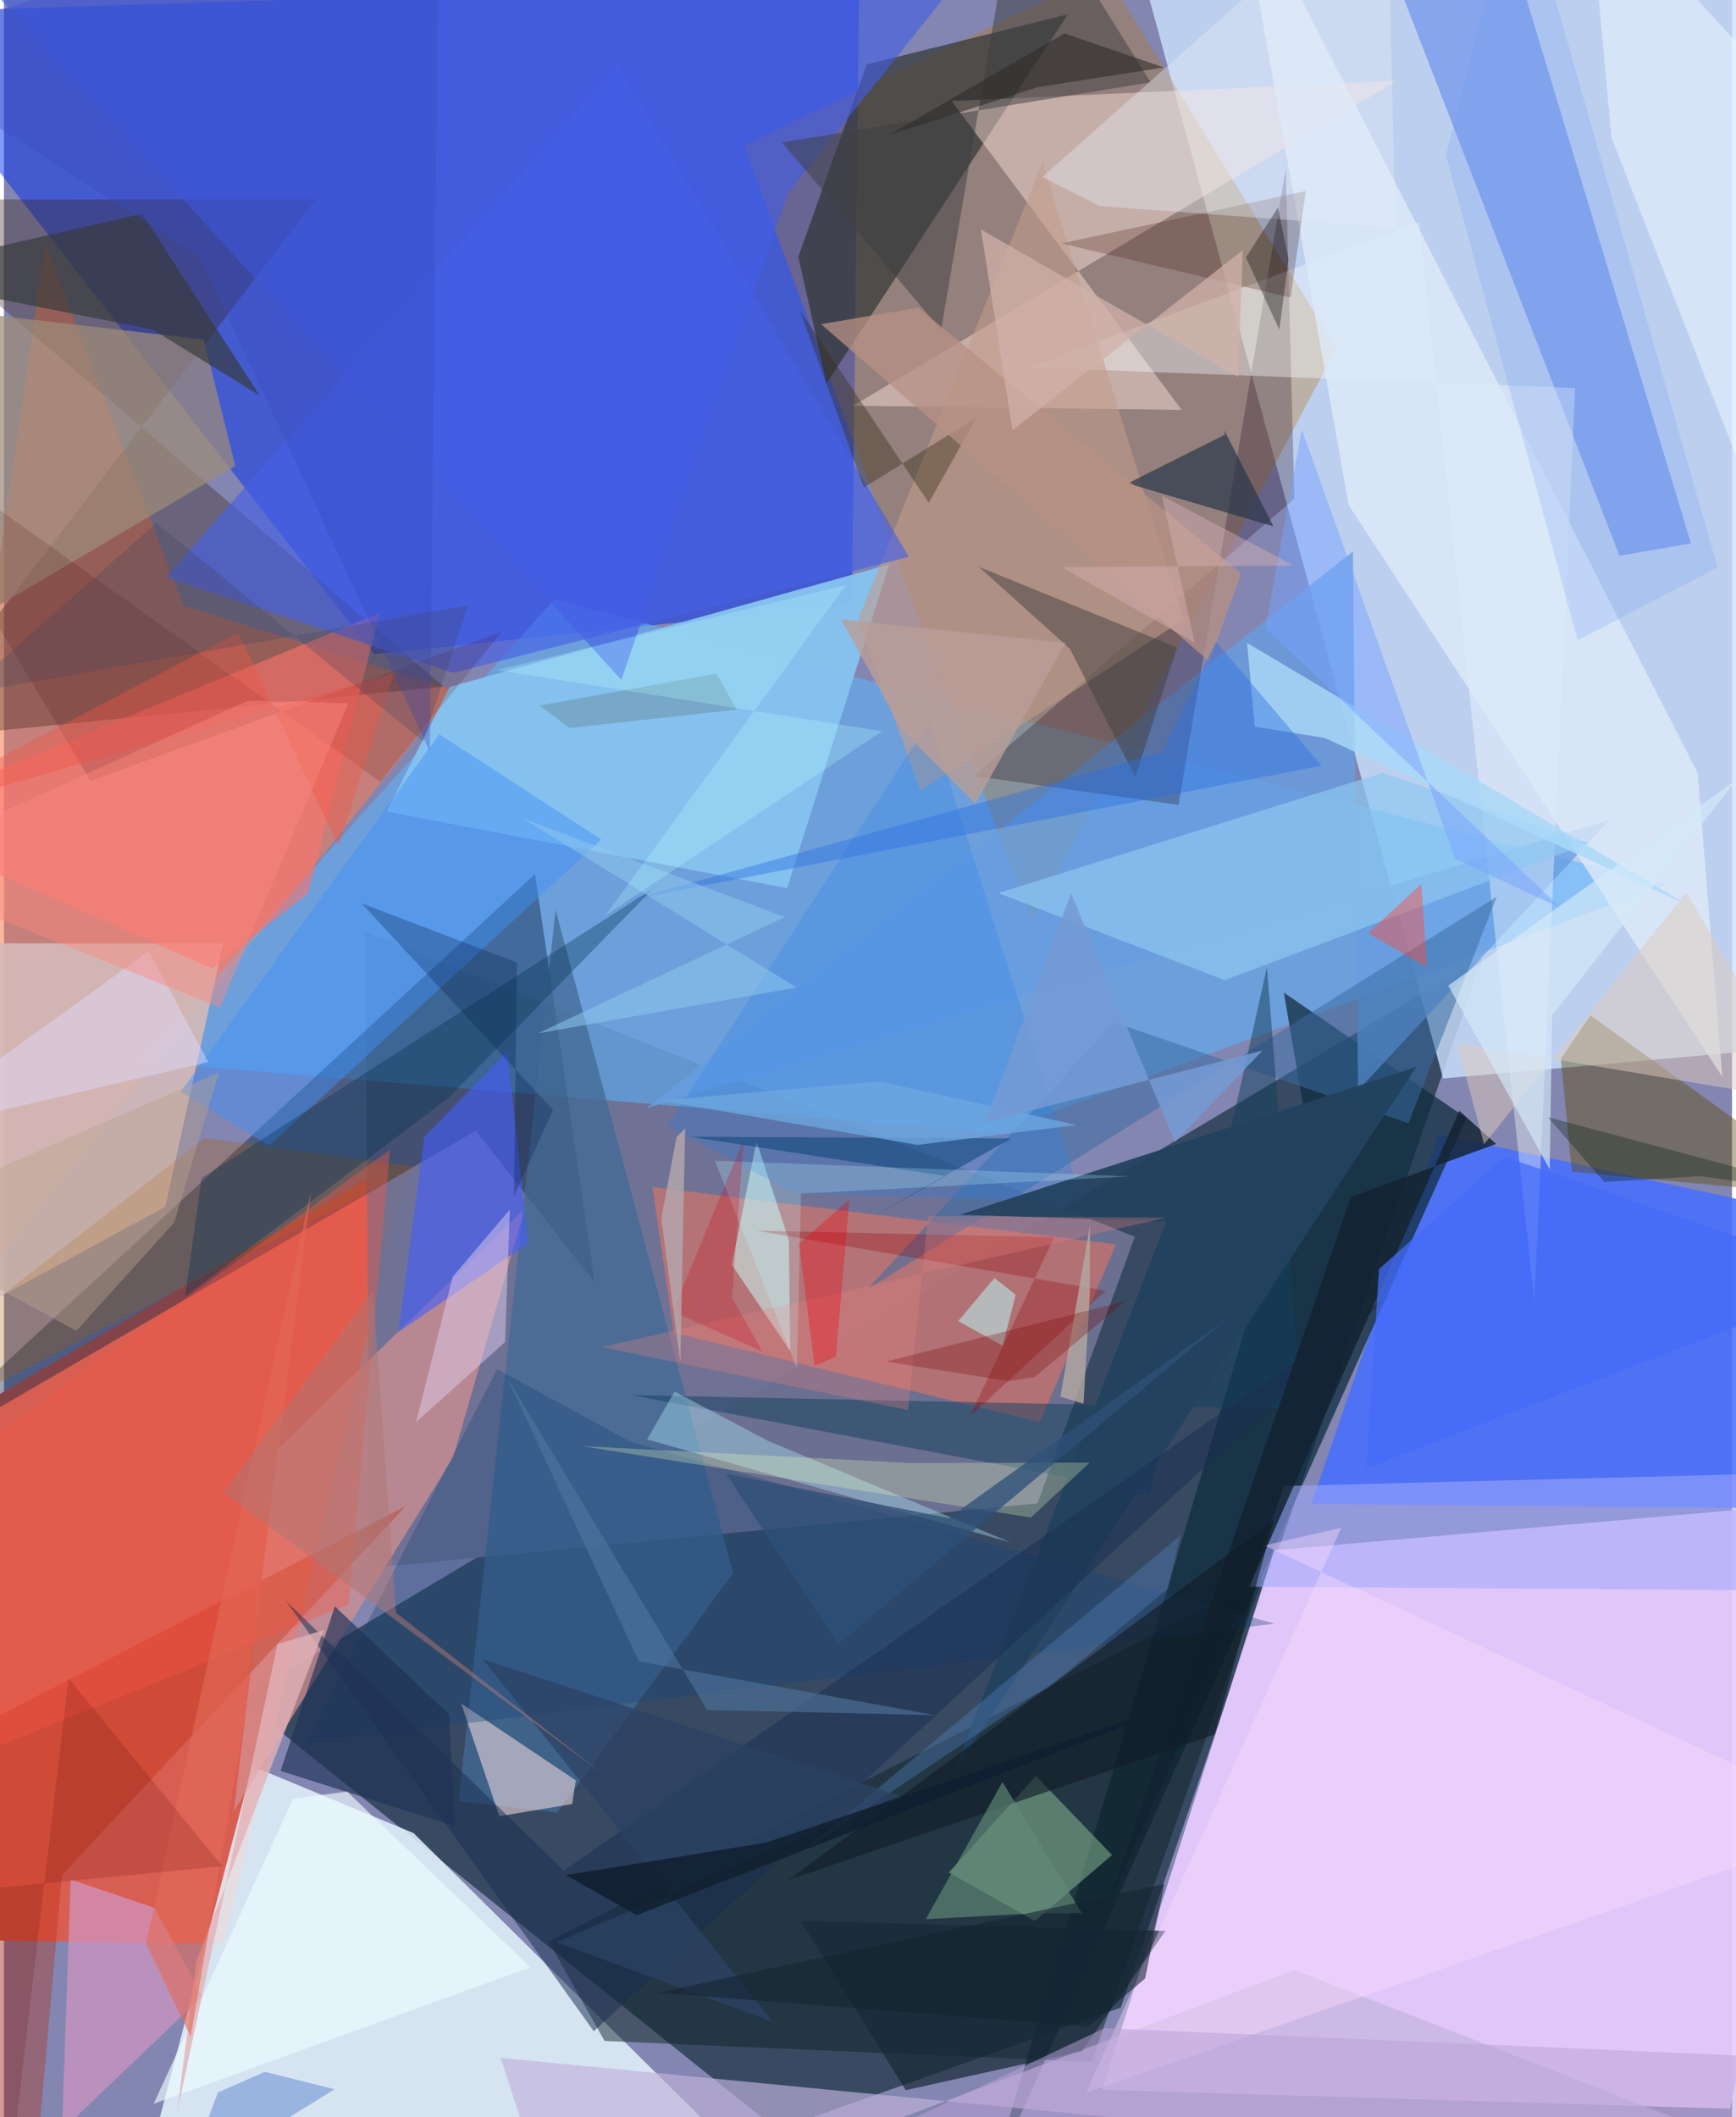 <svg xmlns="http://www.w3.org/2000/svg" width="228" height="278" viewBox="0 0 836 1024"><path fill="#8386b0" d="M0 0h836v1024H0z"/><path fill="#30445b" fill-opacity=".914" d="M715.263 463.128L114.042 821.757l260.048 208.392 166.188-59.156z"/><path fill="#cbe2fe" fill-opacity=".796" d="M863.743 506.704L898-62H537.391l158.841 583.614z"/><path fill="#e8ccff" fill-opacity=".925" d="M531.205 1010.788l303.865 9.15L898 725.11l-283.495 24.68z"/><path fill="#d95e52" fill-opacity=".996" d="M-62 937.651l39.755-251.578 218.71-128.076-90.13 382.139z"/><path fill="#042ff0" fill-opacity=".49" d="M413.764-8.88L-62 6.227l241.124 310.16 231.119-24.073z"/><path fill="#e7f7ff" fill-opacity=".827" d="M198.127 886.576l162.96 161.205L59.156 1086l60.935-231.798z"/><path fill="#f97b50" fill-opacity=".553" d="M218.094 333.975L86.826 292.91 19.948 117.858-62 682.812z"/><path fill="#476efd" fill-opacity=".859" d="M885.257 590.119l-30.375 139.238-222.473-1.981 61.64-178.922z"/><path fill="#6e7193" fill-opacity=".945" d="M499.977 727.126L176.993 758.38l-2.349-307.798L547.08 598.148z"/><path fill="#5bb5fd" fill-opacity=".549" d="M803.824 427.755L480.827 547.803 66.016 513.478 265.97 290.165z"/><path fill="#b8761a" fill-opacity=".333" d="M497.176 446.392L357.919 70.347l174.78-84.068 111.868 182.266z"/><path fill="#371f13" fill-opacity=".337" d="M150.857 96.417L-62 96.509 212.727 332.07l-262.015 25.918z"/><path fill="#001d3c" fill-opacity=".396" d="M285.854 620.57l-57.527-73.726L-57.265 712.74l314.213-290.004z"/><path fill="#102c3d" fill-opacity=".737" d="M630.062 543.515l-10.913-63.464 88.386 60.756L476.589 1056.9z"/><path fill="#f5745b" fill-opacity=".51" d="M501.164 687.837L324.083 644.64l-10.427-70.526 224.308 27.757z"/><path fill="#2d322f" fill-opacity=".667" d="M384.292 124.217l33.033-93.04 97.292-24.225-116.653 178.464z"/><path fill="#d3bab8" fill-opacity=".91" d="M106.052 456.327L78.067 583.633-62 659.906V456.235z"/><path fill="#ffe2db" fill-opacity=".459" d="M569.733 198.242l-158.957-1.969 263.017-157.2-215.328 9.787z"/><path fill="#86c2ef" fill-opacity=".957" d="M428.266 272.972l-212.635 59.26-30.522 60.272 193.75 37.07z"/><path fill="#d39091" fill-opacity=".729" d="M252.046 584.401l-34.768 120.582-106.054 170.89 21.023-174.746z"/><path fill="#0d2224" fill-opacity=".486" d="M526.09 997.276L290.566 987.15l-27.087-48.159 345.328-175.296z"/><path fill="#527de9" fill-opacity=".502" d="M717.956-62l98.16 324.805-34.563 5.985L653.486-62z"/><path fill="#426a95" fill-opacity=".753" d="M266.866 440.117l-46.891 431.015 47.69 5.476 85.09-115.7z"/><path fill="#679ee1" fill-opacity=".769" d="M310.71 536.075l341.9-269.35 2.459 260.645 121.608-130.716z"/><path fill="#c1b2dc" fill-opacity=".663" d="M898 1059.213L624.39 952.77 269.775 1086l-29.514-90.686z"/><path fill="#fee4e6" fill-opacity=".529" d="M221.199 823.955l55.425 37.126-1.718 11.46-35.258 5.917z"/><path fill="#190217" fill-opacity=".259" d="M469.23 375.303l155.046-134.09-4.187-159.618-51.864 307.718z"/><path fill="#f8fdff" fill-opacity=".384" d="M684.533 107.29L495.92 177.703l264.16 9.946-19.695 442.278z"/><path fill="#c5ffc3" fill-opacity=".353" d="M498.737 929.14l-41.668-23.447 42.201-46.709 36.777 38.202z"/><path fill="#5b4800" fill-opacity=".396" d="M767.496 491.094l-14.31 20.975 5.287 54.6 130.978 12.391z"/><path fill="#ff726b" fill-opacity=".588" d="M181.866 296.43l-34.697 135.493-46.371 36.559L-62 396.973z"/><path fill="#c39d89" fill-opacity=".569" d="M413.231 299.411l89.206-220.836 68.13 221.127L443.338 382.5z"/><path fill="#445dfc" fill-opacity=".604" d="M190.802 644.3l62.743-42.986-9.98-92.801-40.177 41.362z"/><path fill="#9e8b79" fill-opacity=".725" d="M-62 327.944l13.14-180.562 145.548 16.84 15.193 61.114z"/><path fill="#9fa8fd" fill-opacity=".561" d="M602.744 767.443l16.427-48.698 265.29-6.808L898 769.504z"/><path fill="#b92301" fill-opacity=".318" d="M12.153 1086l15.94-179.063L194.42 728.414-62 860.503z"/><path fill="#425de6" fill-opacity=".596" d="M-57.933-62l356.6 390.852 80.697-235.536L503.48-62z"/><path fill="#ddeaf8" fill-opacity=".804" d="M596.07-62l223.314 435.875 11.904 146.946-180.759-276.473z"/><path fill="#caf4f3" fill-opacity=".561" d="M352.118 611.743l11.95-59.719 15.63 47.86.667 53.5z"/><path fill="#cf96c0" fill-opacity=".722" d="M96.001 965.545l-67.941 64.83 4.216-121.322 40.623 13.723z"/><path fill="#373a39" fill-opacity=".667" d="M66.858 103.37L-62 132.787l134.055 26.656 51.7 31.91z"/><path fill="#396ba4" fill-opacity=".522" d="M536.988 494.452L417.702 623.59l304.462-189.867-42.72 109.582z"/><path fill="#aa5a00" fill-opacity=".278" d="M199.242 564.462L-45.33 690.685-62 673.878l159.061-123.46z"/><path fill="#4460e5" fill-opacity=".631" d="M437.767 269.29L217.34 325.422l-138.935-46.28 218.29-247.847z"/><path fill="#8dc8f0" fill-opacity=".694" d="M666.997 373.763L481.072 431.94l109.442 42.131 176.131-66.21z"/><path fill="#13405f" fill-opacity=".498" d="M611.019 467.7L554.35 722.115l-251.09-47.39 324.516 6.85z"/><path fill="#3d3f42" fill-opacity=".51" d="M491.123-62l-37.774 221.573-76.932-90.697L554.73 39.812z"/><path fill="#2a394b" fill-opacity=".714" d="M614.176 254.61l-70.499-20.798 47.019-23.6-.376-2.102z"/><path fill="#154279" fill-opacity=".337" d="M614.616 785.308l-468.749 57.816 92.746-180.973 64.558 35.213z"/><path fill="#b2effd" fill-opacity=".376" d="M369.62 696.903l117.4 49.131-175.9-49.837 13.336-23.164z"/><path fill="#431b0c" fill-opacity=".251" d="M511.637 117.724l110.798 26.225-19.535 136.34 26.91-187.885z"/><path fill="#2381ec" fill-opacity=".259" d="M382.346 577.041l139.317 4.197L447.96 348.57 320.753 544.725z"/><path fill="#43413f" fill-opacity=".51" d="M471.724 274.218l43.953 39.588 31.61 62.004 20.258-62.638z"/><path fill="#22425f" fill-opacity=".929" d="M562.281 590.793l-99.817-3.252 220.748-71.513-223.878 341.568z"/><path fill="#4291f8" fill-opacity=".467" d="M210.605 355.158l78.36 50.862-160.544 148.092-42.905-25.989z"/><path fill="#182937" fill-opacity=".714" d="M521.516 992.067l40.358-58.165-176.514-4.885 50.901 81.915z"/><path fill="#f45943" fill-opacity=".38" d="M-62 737.137l248.776-181.086-20.06 219.948L-62 868.549z"/><path fill="#193051" fill-opacity=".518" d="M136.41 774.278L285.324 982.45l386.757-357.13L270.87 904.748z"/><path fill="#e4d1f1" fill-opacity=".471" d="M217.084 617.504l-17.716 70.318 43.049-38.719 2.305-64.052z"/><path fill="#420000" fill-opacity=".153" d="M240.817 305.532L41.93 377.612-62 203.903l244.104 174.222z"/><path fill="#f1fcff" fill-opacity=".467" d="M777.698 66.709l-11.54-125.28L898 86.195 860.95 279.15z"/><path fill="#122331" fill-opacity=".835" d="M704.041 537.233l17.802 16.044-70.222 25.676-120.87 351.015z"/><path fill="#013251" fill-opacity=".337" d="M314.215 429.6L95.629 569.763l-8.077 57.441 127.392-96.116z"/><path fill="#decabc" fill-opacity=".494" d="M873.004 532.896l-170.003-28.42 13.028 48.97 97.934-121.823z"/><path fill="#aad9f7" fill-opacity=".82" d="M601.378 310.931l212.917 126.732-175.253-80.726-33.907-5.479z"/><path fill="#332b15" fill-opacity=".384" d="M470.541 201.942l-23.155 41.239-62.414-93.157 31.057 85.784z"/><path fill="#950205" fill-opacity=".286" d="M533.006 624.29l-169.05-29.097 144.082 3.273-40.814 86.68z"/><path fill="#ebfcbf" fill-opacity=".278" d="M438.634 707.61l86.64-.217-28.475 26.59-217.223-34.541z"/><path fill="#e5ecf8" fill-opacity=".376" d="M673.137 110.148L530.18 99.718 502.273 85.61 669.065-62z"/><path fill="#fadbff" fill-opacity=".412" d="M647.012 738.88l-37.326 8.593L898 881.891l-374.604 130.288z"/><path fill="#101d26" fill-opacity=".631" d="M556.474 778.147l57.946-42.864-28.779 103.686-205.995 70.226z"/><path fill="#5485c7" fill-opacity=".345" d="M508.845 813.196l54.19-44.726 6.124-25.911-183.6 153.543z"/><path fill="#b79184" fill-opacity=".753" d="M395.307 156.792l187.85 163.233 15.282-42.722-156.131-128.521z"/><path fill="#003f74" fill-opacity=".498" d="M331.755 549.774l123.944 19.08-44.154 24.427 75.76-42.653z"/><path fill="#1f3256" fill-opacity=".655" d="M215.266 829.131l-55.18-52.195-26.24 79.587 84.284 26.77z"/><path fill="#2b70e3" fill-opacity=".416" d="M586.384 310.436l51.06 59.89-334.761 64.914 257.452-71.21z"/><path fill="#ff4a3d" fill-opacity=".439" d="M685.717 427.453l2.694 40.365-77.205-44.656 48.696 28.179z"/><path fill="#4671cb" fill-opacity=".416" d="M87.225 1055.544l16.27-43.498 22.744-9.986 33.718 8.45z"/><path fill="#edfaff" fill-opacity=".659" d="M165.984 866.502l-26.082 3.412-67.45 147.616 182.234-66.042z"/><path fill="#e2dcfe" fill-opacity=".451" d="M-51.372 548.715l49.163-36.498 72.219-52.122 28.814 53.54z"/><path fill="#bafefb" fill-opacity=".51" d="M479.154 618.13l-17.527 20.84 21.483 11.874 6.356-24.628z"/><path fill="#baa1d7" fill-opacity=".514" d="M384.003 1050.959L797.686 1086l75.3-90.377-340.514-14.676z"/><path fill="#77a3ff" fill-opacity=".498" d="M702.04 415.282l51.41 24.137-143.234-135.683 17.652-95.977z"/><path fill="#446bfa" fill-opacity=".749" d="M659.092 710.163L898 618.69l-172.038-59.229-60.752 54.388z"/><path fill="#8ec9ef" fill-opacity=".533" d="M383.387 477.627L258.31 499.8l119.383-56.216-126.928-47.923z"/><path fill="#e7827e" fill-opacity=".294" d="M447.137 588.171l-9.794 93.787-148.241-30.414 273.235-62.617z"/><path fill="#d0b1a9" fill-opacity=".741" d="M472.609 110.945l15.287 97.065 111.442-87.039-2.29 61.385z"/><path fill="#618c76" fill-opacity=".647" d="M445.973 928.222l37.1-66.365 38.339 63.422-20.903.058z"/><path fill="#001f48" fill-opacity=".278" d="M265.62 536.838l-92.592-99.91 75.176 28.627-1.524 113.294z"/><path fill="#384bbe" fill-opacity=".329" d="M210.584-62L-62 23.641l156.844 100.51 111.17 239.263z"/><path fill="#d5eaf8" fill-opacity=".659" d="M838.198 377.054l-89.253 114.048-1.147 74.492-49.096-88.9z"/><path fill="#befaff" fill-opacity=".239" d="M385.58 577.292l159.518-8.314-201.203-7.573 39.728 100.508z"/><path fill="#2c4263" fill-opacity=".765" d="M267.422 939.362l104.618 38.622L231.651 802.55l201.638 65.998z"/><path fill="#f1020f" fill-opacity=".322" d="M384.64 601.483l7.553 58.993 10.231-4.251 6.551-76.02z"/><path fill="#e1b2b6" fill-opacity=".8" d="M132.35 795.17l-48.554 226.262 9.291-72.808 61.66-160.19z"/><path fill="#112030" fill-opacity=".863" d="M368.584 891.232l-96.836 15.695 34.336 19.349 283.29-109.79z"/><path fill="#e26959" fill-opacity=".6" d="M90.357 985.036l-21.605-44.72 79.855-364.432L115.74 836.05z"/><path fill="#5278a2" fill-opacity=".557" d="M450.723 829.58l-143.59-25.972-63.563-137.015 96.63 160.441z"/><path fill="#060406" fill-opacity=".329" d="M617.003 159.434l-16.171-34.884 15.452-24.092 5.16 24.84z"/><path fill="#729af3" fill-opacity=".227" d="M829.005 274.512L732.847-62 697.611 75.106l63.708 234.565z"/><path fill="#f15646" fill-opacity=".392" d="M113.42 305.941L-62 398.051l250.716-72.523-26.965 83.541z"/><path fill="#b89d97" fill-opacity=".82" d="M434.215 352.767l35.765 35.993 43.575-77.86-108.529-11.258z"/><path fill="#43415b" fill-opacity=".267" d="M73.7 252.9l-93.347 82.732 244.103-42.797-21.645 65.847z"/><path fill="#011b09" fill-opacity=".31" d="M892.966 579.263l-146.059-38.92 27.288 31.335 46.713-2.8z"/><path fill="#bba38c" fill-opacity=".42" d="M82.336 591.295l-47.305 52.397L-62 590.888l166.051-72.226z"/><path fill="#b6aaa3" fill-opacity=".788" d="M525.38 592.511l-14.279 83 11.157 3.416 3.024-52.831z"/><path fill="#6e99b0" fill-opacity=".604" d="M354.544 343.217l-9.823-17.423-85.666 15.438 14.593 10.868z"/><path fill="#2d2b29" fill-opacity=".565" d="M500.369 42.09l-72.68 23.42 85.333-49.35 48.073 16.472z"/><path fill="#ae7774" fill-opacity=".518" d="M189.586 779.947l100.82 78.556-184.124-136.605 72.275-98.122z"/><path fill="#6da8df" fill-opacity=".776" d="M518.941 544.12l-95.575-21.1-105.772 9.283 124.461 21.452z"/><path fill="#770507" fill-opacity=".282" d="M498.611 666.044l-12.888 1.911-58.95-9.416L542.4 629.327z"/><path fill="#2e5078" fill-opacity=".761" d="M403.677 795.033l188.097-157.38-134.76 96.619-107.698-21.484z"/><path fill="#5a0300" fill-opacity=".165" d="M31.217 811.673l74.462 90.96L-55.207 918.1l58.723 129.075z"/><path fill="#749ad5" fill-opacity=".851" d="M566.528 552.366l-50.32-120.3-41.56 110.816 134.218-34.805z"/><path fill="#fa887e" fill-opacity=".443" d="M166.626 340.132l-48.482-1.282L-62 420.402l166.521 66.946z"/><path fill="#d9b3b8" fill-opacity=".427" d="M576.051 310.843l-64.319-36.48 112.106-.867-63.71-33.81z"/><path fill="#ce0115" fill-opacity=".243" d="M352.209 627.645l5.652-76.399-34.273 83.135 43.29 19.3z"/><path fill="#b9feff" fill-opacity=".251" d="M238.385 324.072l168.97-41.165L290.947 442.8l133.897-89.129z"/><path fill="#142531" fill-opacity=".58" d="M316.363 963.77l245.009-52.56-9.321 45.73-27.301 23.245z"/><path fill="#b5a8ad" fill-opacity=".808" d="M317.988 589.289l7.367-39.22 4.184-4.32-2.339 112.929z"/></svg>